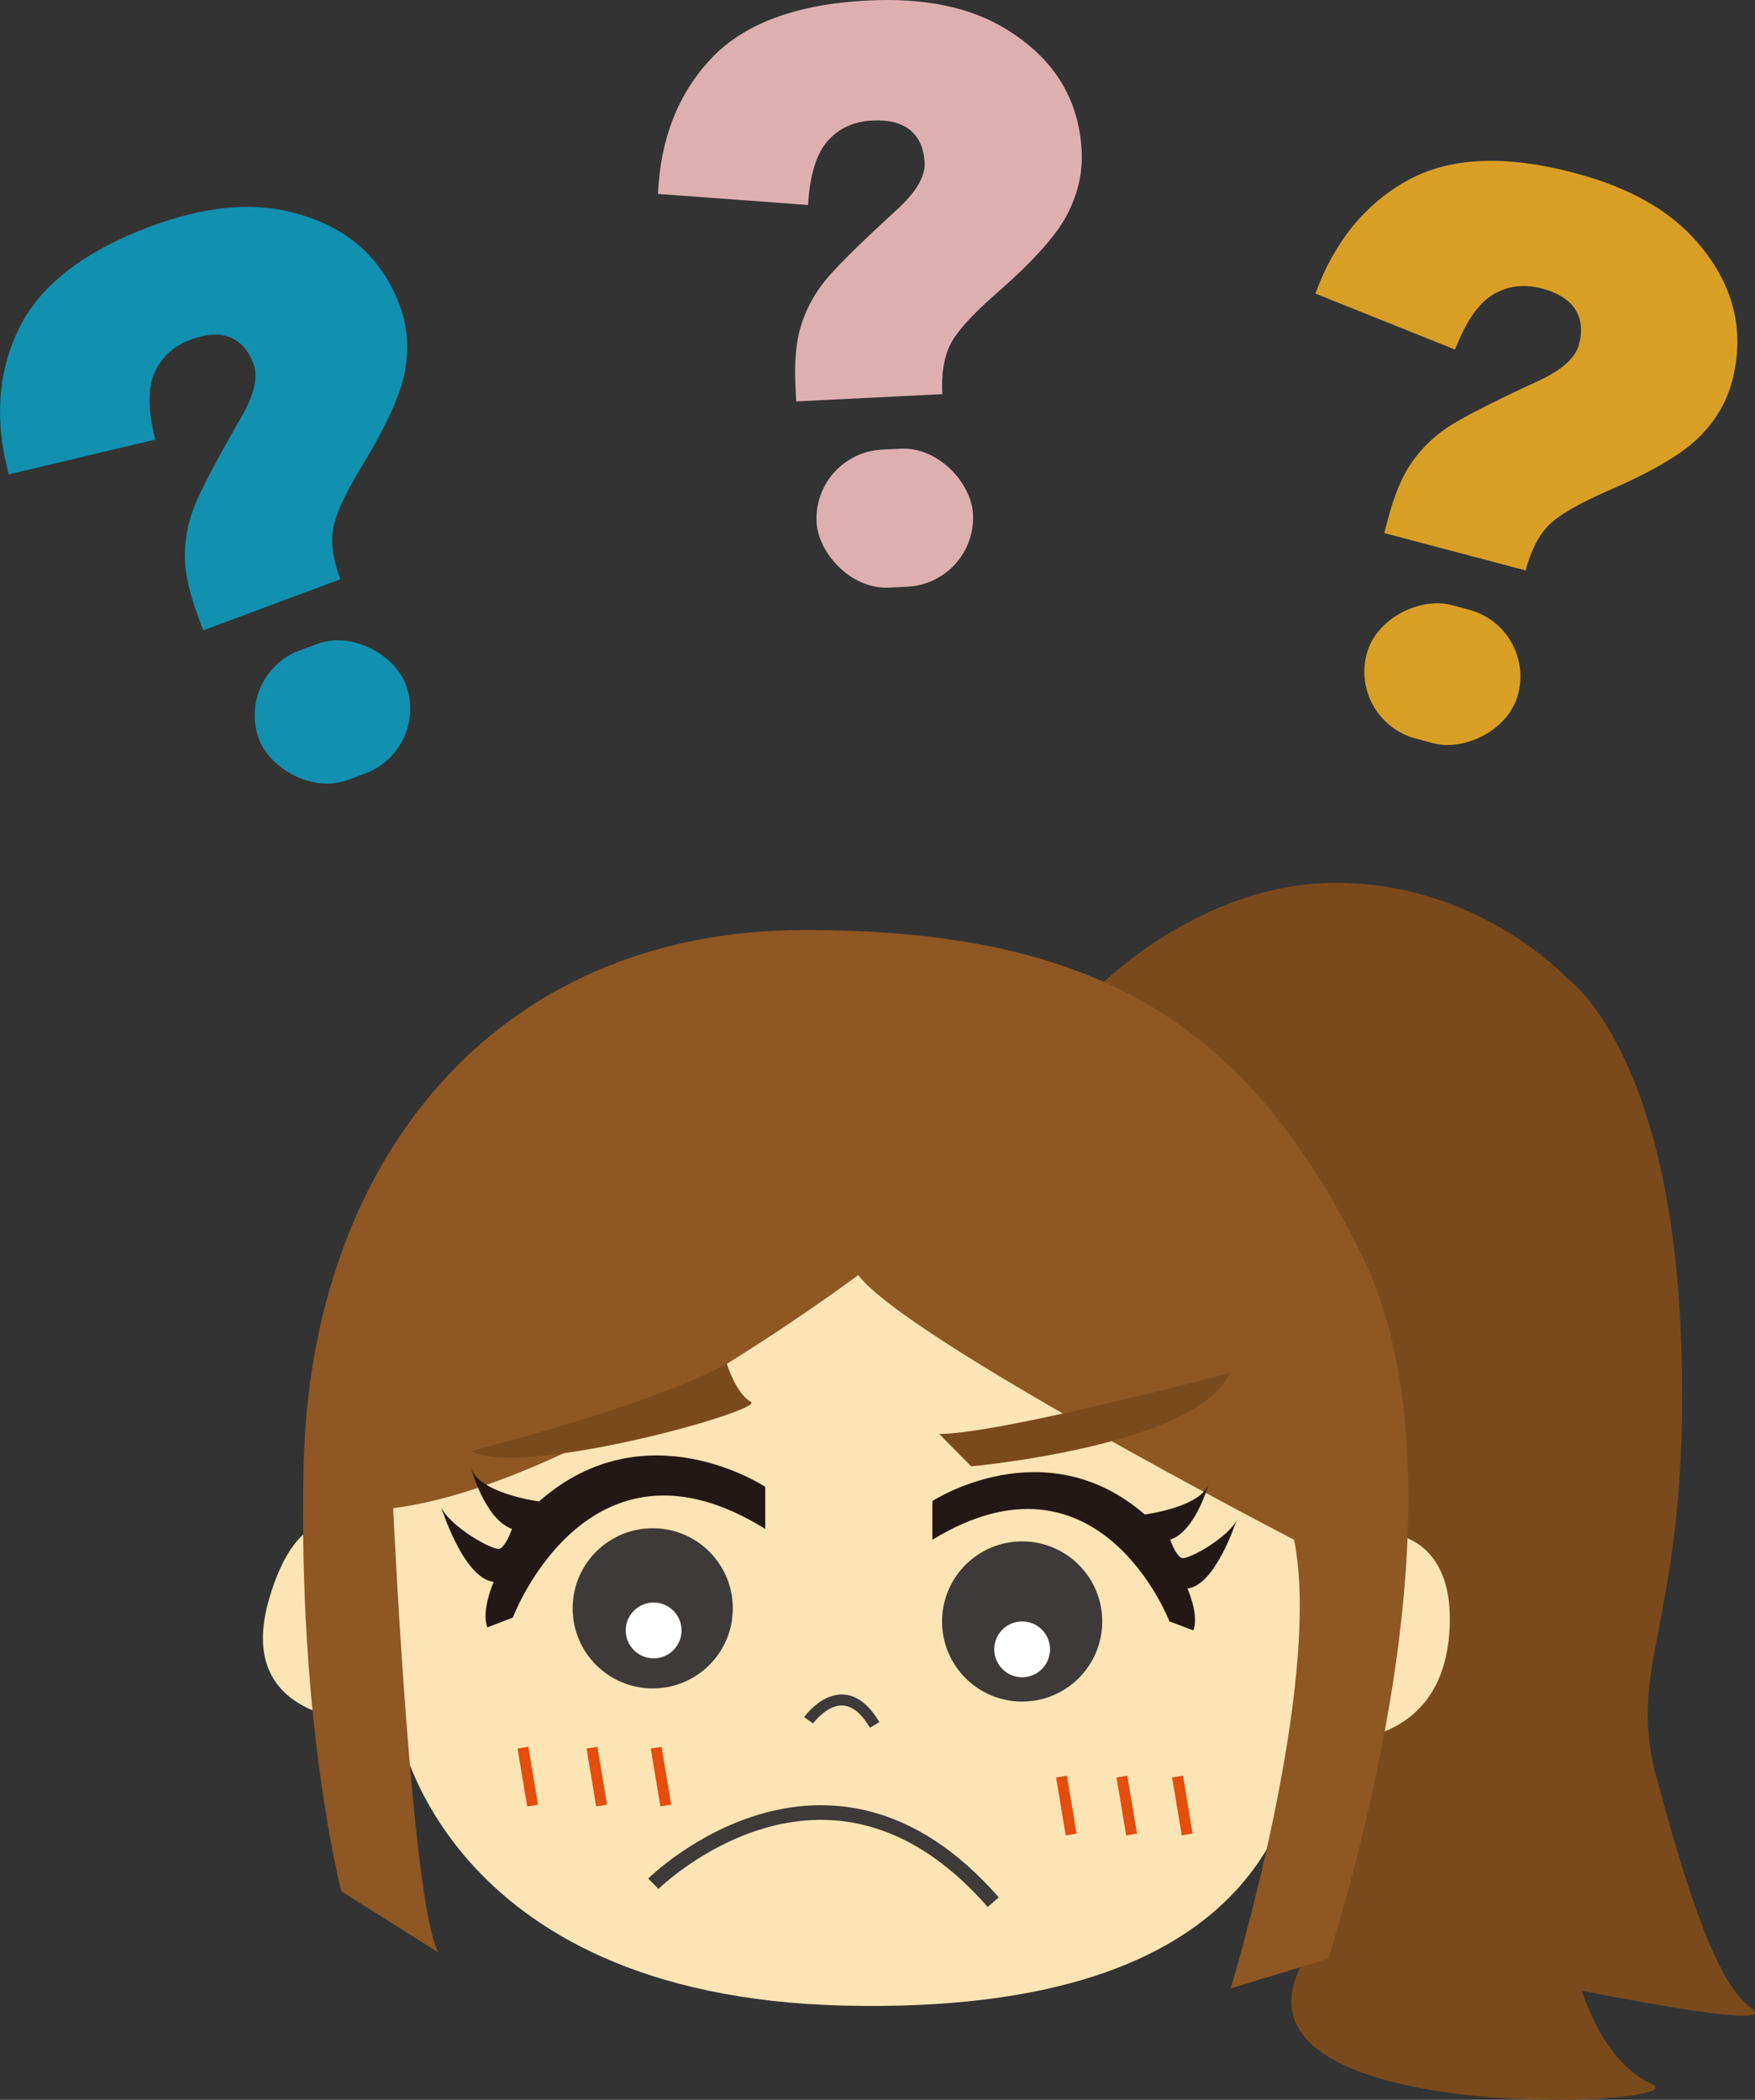 <?xml version="1.0" encoding="UTF-8"?>
<svg id="_レイヤー_2" data-name="レイヤー 2" xmlns="http://www.w3.org/2000/svg" viewBox="0 0 479.26 573.34">
  <rect x="0" y="0" width="479.26" height="573.34" fill="#333333" stroke="none"/>
  <defs>
    <style>
      .cls-1 {
        fill: #d99f25;
      }

      .cls-2 {
        fill: #deafb1;
      }

      .cls-3 {
        fill: #1290af;
      }

      .cls-4 {
        fill: #fce4b4;
      }

      .cls-5 {
        fill: #d382b3;
        stroke: #e44d0d;
      }

      .cls-5, .cls-6 {
        stroke-width: 3px;
      }

      .cls-5, .cls-6, .cls-7 {
        stroke-miterlimit: 10;
      }

      .cls-8 {
        fill: #231815;
      }

      .cls-9 {
        fill: #3e3a39;
      }

      .cls-10 {
        fill: #fff;
      }

      .cls-11 {
        fill: #8e5724;
      }

      .cls-12 {
        fill: #7b4a1c;
      }

      .cls-6, .cls-7 {
        fill: none;
        stroke: #3e3a39;
      }

      .cls-7 {
        stroke-width: 4px;
      }
    </style>
  </defs>
  <g id="layer04">
    <path class="cls-1" d="M416.63,155.75l-38.61-10.2,1.02-3.86c1.73-6.57,3.89-11.71,6.47-15.41,2.57-3.7,5.78-6.86,9.62-9.47,3.84-2.61,12.04-6.82,24.59-12.63,6.67-3.02,10.5-6.39,11.48-10.12.99-3.72.65-6.91-1.01-9.56-1.66-2.65-4.72-4.56-9.19-5.74-4.81-1.27-9.21-.73-13.2,1.62-3.99,2.35-7.48,7.37-10.45,15.07l-38.14-15.3c5.19-14.14,13.54-24.41,25.05-30.83,11.51-6.42,26.76-7.12,45.72-2.1,14.77,3.9,25.87,10.14,33.32,18.7,10.13,11.59,13.36,24.33,9.69,38.22-1.52,5.76-4.58,10.89-9.18,15.4s-12.83,9.33-24.69,14.46c-8.28,3.61-13.74,6.82-16.41,9.63-2.67,2.81-4.69,6.86-6.09,12.14Z"/>
    <rect class="cls-1" x="375.03" y="162.69" width="37.73" height="42.78" rx="18.87" ry="18.87" transform="translate(114.89 517.53) rotate(-75.13)"/>
  </g>
  <g id="layer03">
    <path class="cls-2" d="M257.32,107.62l-39.89,1.98-.2-3.99c-.34-6.79.16-12.34,1.49-16.65,1.33-4.31,3.43-8.29,6.3-11.94,2.87-3.65,9.41-10.15,19.61-19.49,5.44-4.9,8.07-9.27,7.87-13.12-.19-3.85-1.48-6.78-3.86-8.81-2.38-2.02-5.88-2.92-10.5-2.69-4.97.25-9,2.09-12.09,5.54-3.09,3.45-4.89,9.29-5.39,17.52l-40.98-3.02c.66-15.05,5.5-27.37,14.53-36.97C203.26,6.39,217.57,1.1,237.16.13c15.26-.76,27.73,1.82,37.42,7.72,13.16,7.98,20.1,19.14,20.81,33.48.29,5.95-1.07,11.77-4.08,17.46s-9.4,12.78-19.15,21.26c-6.79,5.95-11.03,10.67-12.72,14.15-1.69,3.49-2.39,7.96-2.12,13.42Z"/>
    <rect class="cls-2" x="222.95" y="122.63" width="42.78" height="37.73" rx="18.87" ry="18.87" transform="translate(-6.7 12.26) rotate(-2.84)"/>
  </g>
  <g id="layer02">
    <path class="cls-3" d="M92.92,158.17l-37.43,13.94-1.39-3.74c-2.37-6.37-3.58-11.81-3.61-16.32-.04-4.51.76-8.94,2.4-13.29,1.63-4.35,5.9-12.52,12.8-24.51,3.71-6.31,4.89-11.28,3.54-14.89-1.34-3.61-3.46-6.02-6.34-7.23-2.88-1.21-6.48-1-10.82.61-4.66,1.74-7.94,4.72-9.85,8.94-1.9,4.22-1.85,10.34.16,18.34l-39.98,9.51c-3.92-14.54-3.03-27.75,2.68-39.64,5.7-11.88,17.75-21.25,36.13-28.1,14.32-5.33,26.98-6.65,38.01-3.95,14.96,3.62,24.95,12.17,29.96,25.63,2.08,5.58,2.54,11.54,1.39,17.88s-5.1,15.02-11.83,26.05c-4.68,7.72-7.29,13.5-7.84,17.33-.55,3.84.12,8.31,2.03,13.43Z"/>
    <rect class="cls-3" x="69.39" y="175.52" width="42.78" height="37.73" rx="18.87" ry="18.87" transform="translate(-62.14 43.92) rotate(-20.43)"/>
  </g>
  <g id="layer01">
    <g>
      <path class="cls-12" d="M354.76,537.88c-20.14,43.27,109.9,37.34,96.33,31.17-13.56-6.16-19.11-25.51-19.11-25.51,0,0,55.48,11.33,46.24,4.79-9.25-6.54-17.26-31.06-25.89-63.12-8.63-32.06,9.31-42.83,6.78-118.37-2.69-80.2-31.11-99.7-31.11-99.7,0,0-24.78-26.95-65.07-26.06-35.17.78-61.95,27.47-61.95,27.47,0,0,113.56,140.85,53.77,269.33Z"/>
      <path class="cls-4" d="M107.42,420.71s-23.46-21.14-34.03,16.24c-10.57,37.38,35.06,33.26,35.06,33.26,0,0,11.11,74.81,122.22,77.41,115.92,2.71,121.88-57.03,125.89-72.4,0,0,36.43,5.99,39.2-29.05,2.77-35.05-29.47-29.74-32.04-22.38s9.5-127.97-127.65-130.59c-137.58-2.63-128.64,127.51-128.64,127.51Z"/>
      <path class="cls-11" d="M234.36,348.14s-76.17,57.35-126.99,63.64c0,0,5,108.57,12.35,121.32l-26.49-16.68s-12.01-45.53-10.3-116.77c1.96-81.93,51.52-145.72,136.88-145.72,78.99,0,120.69,25.02,152.09,88.8,31.4,63.78-4.7,176.87-9.11,192.08l-26.7,8.09s25.3-83.19,17.29-122.49c0,0-106.3-55.05-119.02-72.29Z"/>
      <path class="cls-6" d="M220.81,469.71s9.49-13.29,18.04,1.27"/>
      <circle class="cls-9" cx="178.25" cy="439.14" r="21.87"/>
      <circle class="cls-10" cx="178.5" cy="445.18" r="7.62"/>
      <circle class="cls-9" cx="279.13" cy="442.73" r="21.87"/>
      <circle class="cls-10" cx="279.13" cy="450.34" r="7.62"/>
      <path class="cls-8" d="M254.61,420.43v-10.58s30.65-20.01,58.01,3.67c0,0,15.92-2.04,17.56-8.78,0,0-3.47,13.2-10.62,15.68,0,0,1.43,4.12,3.06,4.94s13.07-5.72,15.11-10.41c0,0-5.72,17.97-13.47,18.78,0,0,3.27,7.17,1.63,11.44l-6.53-2.46s-19.25-50.1-64.74-22.29Z"/>
      <path class="cls-8" d="M208.97,417.46v-11.49s-32.63-21.73-61.76,3.99c0,0-16.95-2.22-18.69-9.53,0,0,3.7,14.33,11.3,17.03,0,0-1.52,4.47-3.26,5.36-1.74.89-13.91-6.21-16.09-11.31,0,0,6.09,19.51,14.35,20.4,0,0-3.48,7.79-1.74,12.43l6.96-2.67s20.49-54.4,68.93-24.21Z"/>
      <path class="cls-7" d="M178.42,514.33s47.42-46.91,92.81,5.04"/>
      <line class="cls-5" x1="142.81" y1="477.18" x2="145.45" y2="492.99"/>
      <line class="cls-5" x1="161.66" y1="477.18" x2="164.29" y2="492.99"/>
      <line class="cls-5" x1="179.19" y1="477.18" x2="181.82" y2="492.99"/>
      <path class="cls-12" d="M198.48,372.35s2.51,8.19,6.58,10.42-62.47,20.95-76.46,13.43c0,0,49.07-12.35,69.88-23.85Z"/>
      <path class="cls-12" d="M256.48,391.53l8.74,8.84s61.98-5.59,70.63-25.53c0,0-62.66,16.68-79.37,16.69Z"/>
      <line class="cls-5" x1="321.57" y1="485.08" x2="324.2" y2="500.89"/>
      <line class="cls-5" x1="306.38" y1="485.08" x2="309.01" y2="500.89"/>
      <line class="cls-5" x1="289.87" y1="485.08" x2="292.51" y2="500.89"/>
    </g>
  </g>
</svg>